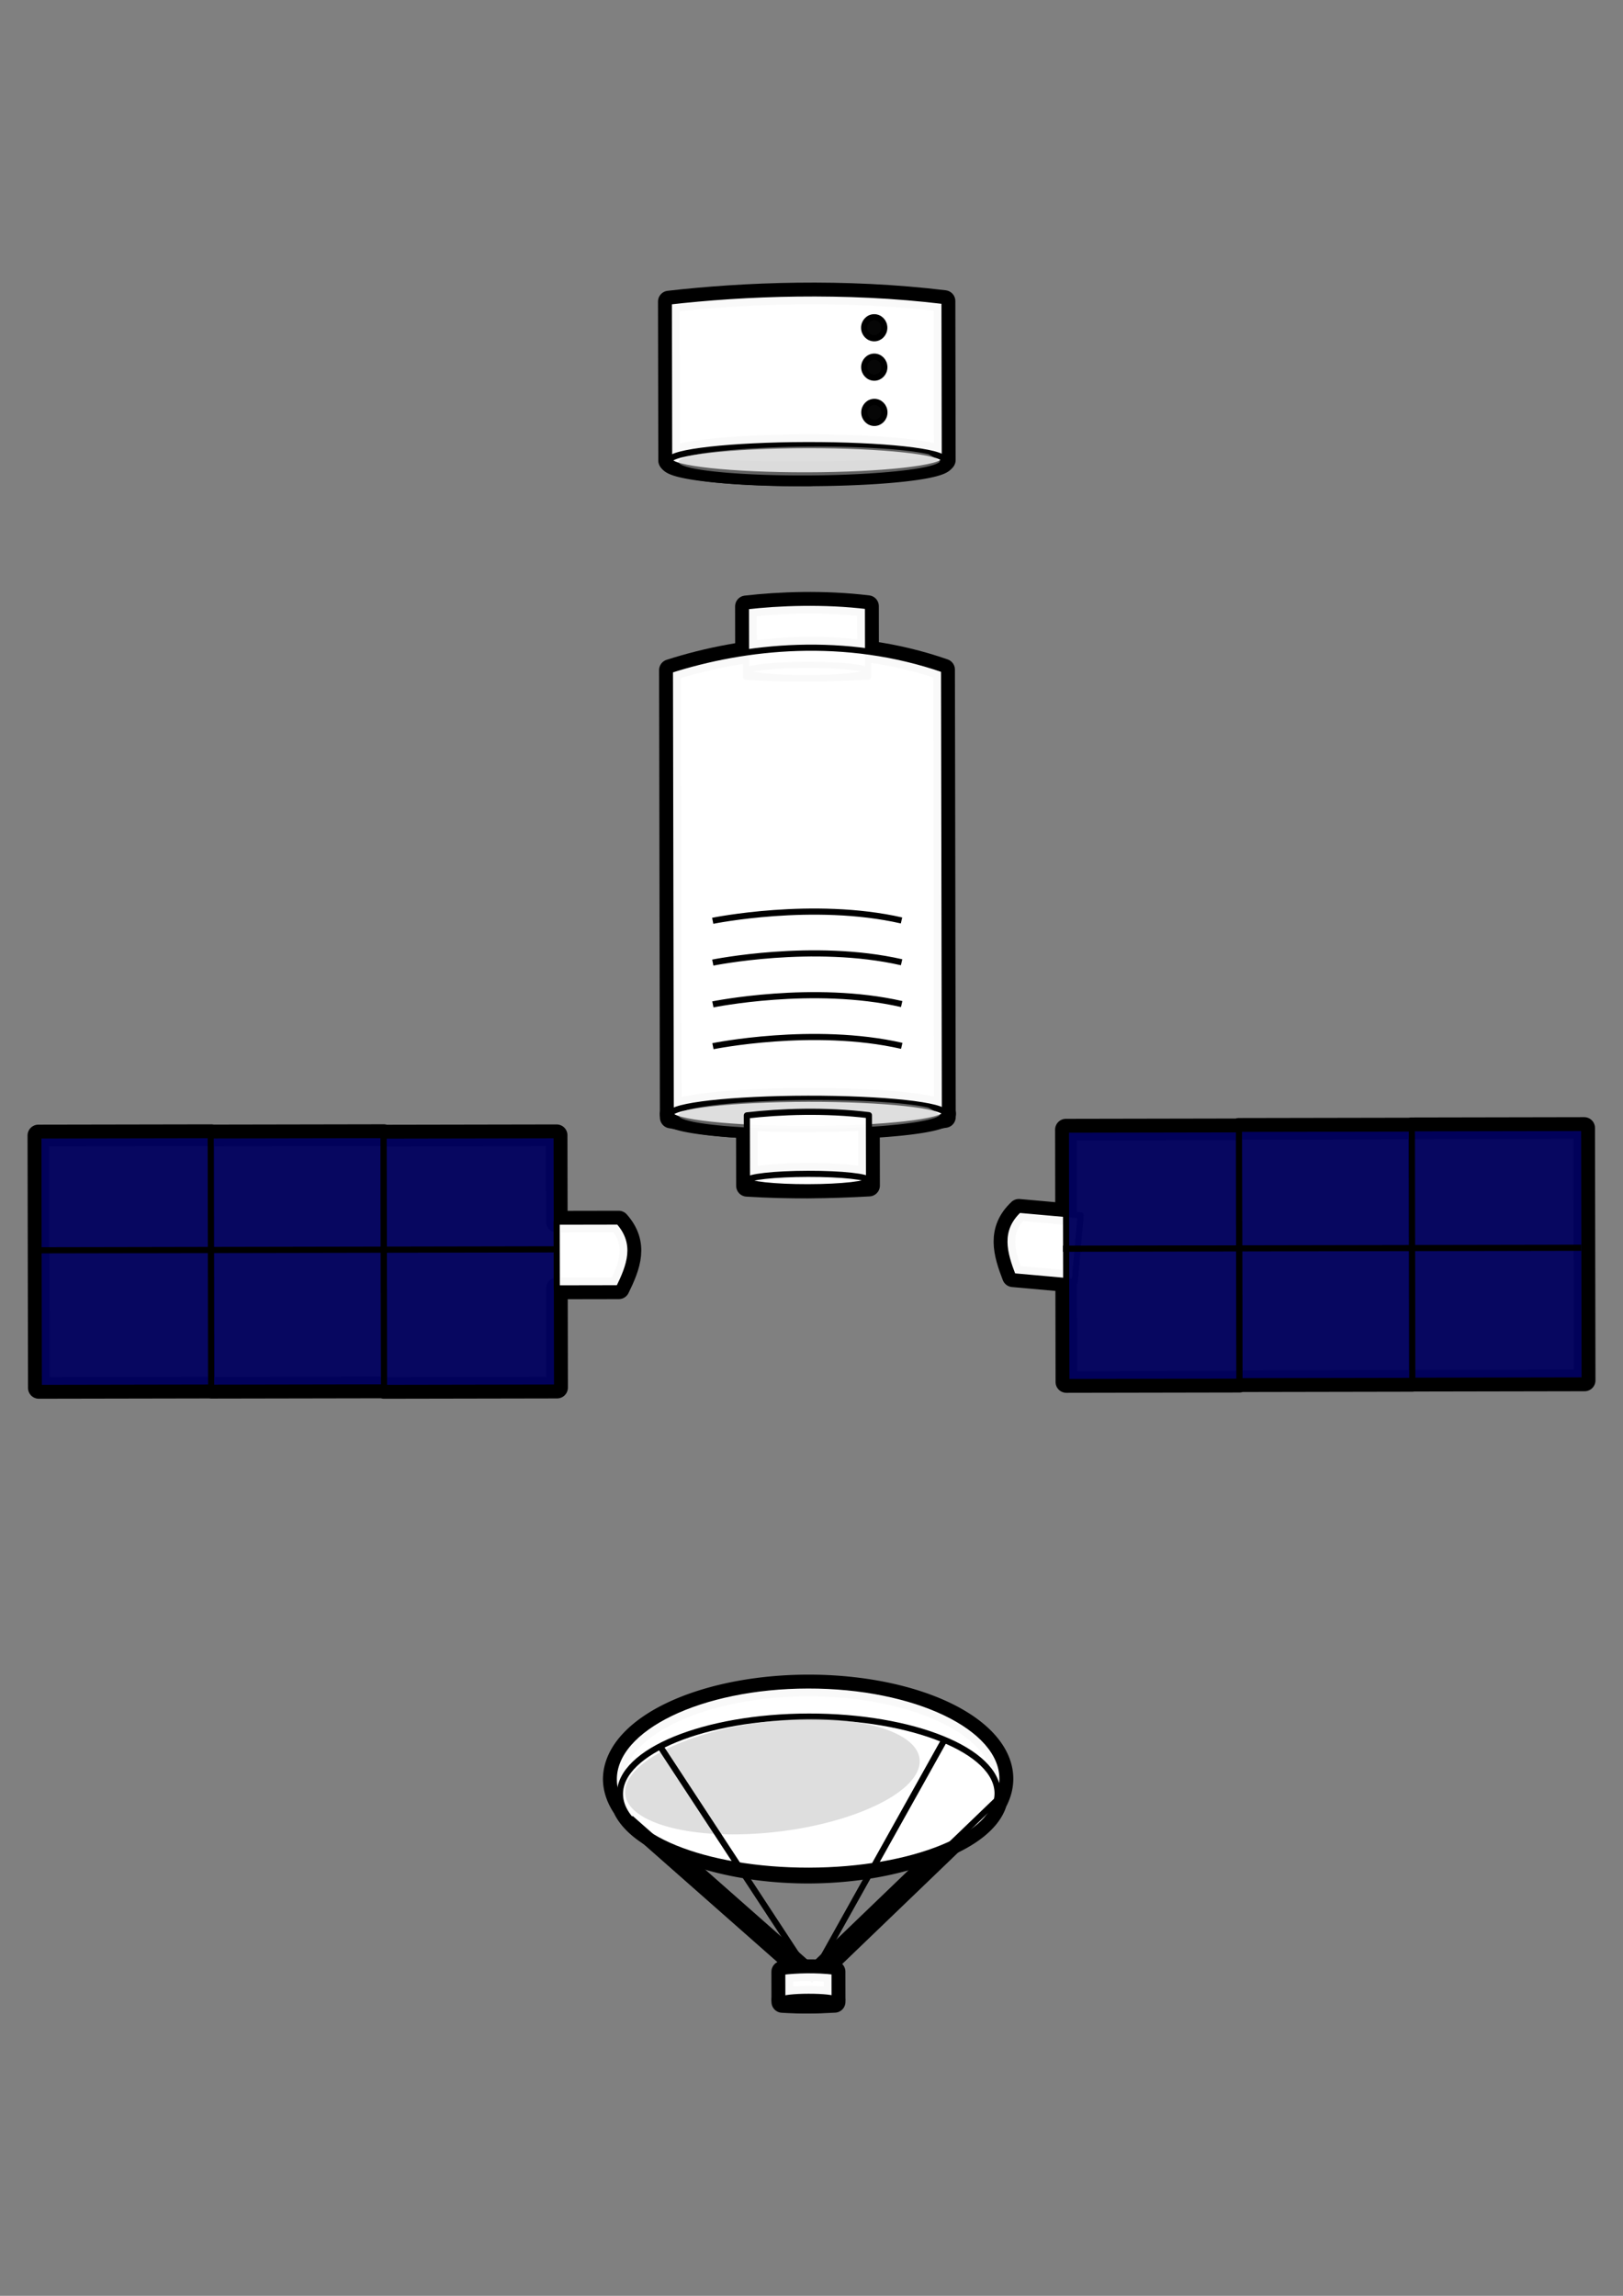 <?xml version="1.0" encoding="UTF-8" standalone="no"?>
<!-- Created with Inkscape (http://www.inkscape.org/) -->

<svg
   width="210mm"
   height="297mm"
   viewBox="0 0 210 297"
   version="1.1"
   id="svg1"
   sodipodi:docname="satellite.svg"
   inkscape:version="1.3 (0e150ed, 2023-07-21)"
   xmlns:inkscape="http://www.inkscape.org/namespaces/inkscape"
   xmlns:sodipodi="http://sodipodi.sourceforge.net/DTD/sodipodi-0.dtd"
   xmlns="http://www.w3.org/2000/svg"
   xmlns:svg="http://www.w3.org/2000/svg">
  <rect x="0" y="0" width="210" height="297" fill="#808080" stroke="none"/>
  <sodipodi:namedview
     id="namedview1"
     pagecolor="#ffffff"
     bordercolor="#666666"
     borderopacity="1.0"
     inkscape:showpageshadow="2"
     inkscape:pageopacity="0.0"
     inkscape:pagecheckerboard="true"
     inkscape:deskcolor="#d1d1d1"
     inkscape:document-units="mm"
     inkscape:zoom="0.27974211"
     inkscape:cx="160.86245"
     inkscape:cy="466.5011"
     inkscape:window-width="1366"
     inkscape:window-height="699"
     inkscape:window-x="0"
     inkscape:window-y="0"
     inkscape:window-maximized="1"
     inkscape:current-layer="layer1"
     showgrid="false" />
  <defs
     id="defs1">
    <meshgradient
       inkscape:collect="always"
       id="meshgradient63"
       gradientUnits="userSpaceOnUse"
       x="14.184"
       y="92.107">
      <meshrow
         id="meshrow63">
        <meshpatch
           id="meshpatch63">
          <stop
             path="c 59.934,0  119.868,0  179.802,0"
             style="stop-color:#000000;stop-opacity:1"
             id="stop63" />
          <stop
             path="c 0,43.532  0,87.064  0,130.597"
             style="stop-color:#ffffff;stop-opacity:1"
             id="stop64" />
          <stop
             path="c -59.934,0  -119.868,0  -179.802,0"
             style="stop-color:#000000;stop-opacity:1"
             id="stop65" />
          <stop
             path="c 0,-43.532  0,-87.064  0,-130.597"
             style="stop-color:#ffffff;stop-opacity:1"
             id="stop66" />
        </meshpatch>
      </meshrow>
    </meshgradient>
    <meshgradient
       inkscape:collect="always"
       id="meshgradient13"
       gradientUnits="userSpaceOnUse"
       x="14.184"
       y="92.107">
      <meshrow
         id="meshrow16">
        <meshpatch
           id="meshpatch16">
          <stop
             path="c 59.934,0  119.868,0  179.802,0"
             style="stop-color:#000000;stop-opacity:1"
             id="stop13" />
          <stop
             path="c 0,43.532  0,87.064  0,130.597"
             style="stop-color:#ffffff;stop-opacity:1"
             id="stop14" />
          <stop
             path="c -59.934,0  -119.868,0  -179.802,0"
             style="stop-color:#000000;stop-opacity:1"
             id="stop15" />
          <stop
             path="c 0,-43.532  0,-87.064  0,-130.597"
             style="stop-color:#ffffff;stop-opacity:1"
             id="stop16" />
        </meshpatch>
      </meshrow>
    </meshgradient>
    <meshgradient
       inkscape:collect="always"
       id="meshgradient16"
       gradientUnits="userSpaceOnUse"
       x="14.184"
       y="92.107">
      <meshrow
         id="meshrow20">
        <meshpatch
           id="meshpatch20">
          <stop
             path="c 59.934,0  119.868,0  179.802,0"
             style="stop-color:#000000;stop-opacity:1"
             id="stop17" />
          <stop
             path="c 0,43.532  0,87.064  0,130.597"
             style="stop-color:#ffffff;stop-opacity:1"
             id="stop18" />
          <stop
             path="c -59.934,0  -119.868,0  -179.802,0"
             style="stop-color:#000000;stop-opacity:1"
             id="stop19" />
          <stop
             path="c 0,-43.532  0,-87.064  0,-130.597"
             style="stop-color:#ffffff;stop-opacity:1"
             id="stop20" />
        </meshpatch>
      </meshrow>
    </meshgradient>
  </defs>
  <g
     inkscape:label="Layer 1"
     inkscape:groupmode="layer"
     id="layer1"
     transform="rotate(-38.434,91.812,151.692)">
    <g
       id="g31"
       inkscape:label="shadow"
       transform="rotate(38.329,66.69,141.995)"
       style="display:inline;fill:url(#meshgradient63);fill-opacity:1;stroke:#000000;stroke-width:2.799;stroke-dasharray:none;stroke-opacity:1">
      <g
         id="g5"
         inkscape:label="small-cylinder"
         style="fill:#ffffff;fill-opacity:1;stroke:#000000;stroke-width:5.801;stroke-dasharray:none;stroke-opacity:1"
         transform="matrix(0.483,0,0,0.483,52.084,13.599)">
        <path
           id="path4"
           style="fill:#ffffff;fill-opacity:1;stroke:#000000;stroke-width:5.801;stroke-linecap:round;stroke-linejoin:round;stroke-dasharray:none;stroke-dashoffset:47.218;stroke-opacity:1"
           d="m 73.008,16.011 c 20.156,-2.272 47.083,-3.309 73.849,0 v 42.586 c -23.926,1.299 -48.372,1.652 -73.849,0 z"
           sodipodi:nodetypes="ccccc" />
        <path
           id="ellipse4"
           style="fill-opacity:1;stroke:#000000;stroke-width:5.801;stroke-linecap:round;stroke-linejoin:round;stroke-dasharray:none;stroke-dashoffset:47.218;stroke-opacity:1"
           d="M 146.692,58.581 A 36.766,4.05 0 0 1 109.925,62.631 36.766,4.05 0 0 1 73.159,58.581 36.766,4.05 0 0 1 109.925,54.531 36.766,4.05 0 0 1 146.692,58.581 Z" />
        <path
           id="path38"
           style="display:inline;fill:#bebebe;fill-opacity:1;stroke:#000000;stroke-width:5.801;stroke-linecap:round;stroke-linejoin:round;stroke-dasharray:none;stroke-dashoffset:47.218;stroke-opacity:1"
           d="m 75.519,58.947 c -0.01,2.132 15.707,3.79 35.105,3.704 z"
           inkscape:label="shadow"
           sodipodi:nodetypes="ccc" />
      </g>
      <g
         id="g2"
         inkscape:label="Main Body"
         style="display:inline;fill:url(#meshgradient13)"
         transform="translate(0.094,-51.727)">
        <g
           id="g6"
           inkscape:label="conector"
           style="fill:#ffffff;fill-opacity:1;stroke:#000000;stroke-width:5.801;stroke-dasharray:none;stroke-opacity:1"
           transform="matrix(0.483,0,0,0.483,51.322,85.4)">
          <path
             id="path5"
             style="fill:#ffffff;fill-opacity:1;stroke:#000000;stroke-width:5.801;stroke-linecap:round;stroke-linejoin:round;stroke-dasharray:none;stroke-dashoffset:47.218;stroke-opacity:1"
             d="m 94.892,56.129 c 8.925,-1.006 20.849,-1.465 32.701,0 v 18.858 c -10.595,0.575 -21.42,0.731 -32.701,0 z"
             sodipodi:nodetypes="ccccc" />
          <path
             id="ellipse5"
             style="fill-opacity:1;stroke:#000000;stroke-width:5.801;stroke-linecap:round;stroke-linejoin:round;stroke-dasharray:none;stroke-dashoffset:47.218;stroke-opacity:1"
             d="m 127.532,73.605 a 16.281,1.793 0 0 1 -16.281,1.793 16.281,1.793 0 0 1 -16.281,-1.793 16.281,1.793 0 0 1 16.281,-1.793 16.281,1.793 0 0 1 16.281,1.793 z" />
        </g>
        <g
           id="g4"
           inkscape:label="cyinder"
           style="fill:#ffffff;fill-opacity:1;stroke:#000000;stroke-width:5.801;stroke-dasharray:none;stroke-opacity:1"
           transform="matrix(0.483,0,0,0.483,50.68,85.4)">
          <path
             id="rect2"
             style="fill:#ffffff;fill-opacity:1;stroke:#000000;stroke-width:5.801;stroke-linecap:round;stroke-linejoin:round;stroke-dasharray:none;stroke-dashoffset:47.218;stroke-opacity:1"
             d="m 75.827,73.167 c 20.046,-6.392 46.826,-9.309 73.447,0 V 192.993 c -23.795,3.655 -48.109,4.647 -73.447,0 z"
             sodipodi:nodetypes="ccccc" />
          <path
             id="ellipse38"
             style="display:inline;fill-opacity:1;stroke:#000000;stroke-width:5.801;stroke-linecap:round;stroke-linejoin:round;stroke-dasharray:none;stroke-dashoffset:47.218;stroke-opacity:1"
             transform="translate(-1.6039425e-6)"
             d="m 149.338,192.087 a 36.766,4.05 0 0 1 -36.766,4.05 36.766,4.05 0 0 1 -36.766,-4.05 36.766,4.05 0 0 1 36.766,-4.05 36.766,4.05 0 0 1 36.766,4.05 z" />
          <path
             id="ellipse37-7"
             style="display:inline;fill:#bebebe;fill-opacity:1;stroke:#000000;stroke-width:5.801;stroke-linecap:round;stroke-linejoin:round;stroke-dasharray:none;stroke-dashoffset:47.218;stroke-opacity:1"
             d="m 78.166,191.932 a 3.86,35.123 89.738 0 0 -0.258,0.466 3.86,35.123 89.738 0 0 35.105,3.704 3.86,35.123 89.738 0 0 34.937,-3.649 15.655,41.947 88.119 0 0 -3.077,-1.982 3.86,35.123 89.738 0 0 -31.825,-2.091 3.86,35.123 89.738 0 0 -34.882,3.551 z"
             inkscape:label="shadow" />
        </g>
        <g
           id="g9"
           inkscape:label="conector"
           style="display:inline;fill:#ffffff;fill-opacity:1;stroke:#000000;stroke-width:5.801;stroke-dasharray:none;stroke-opacity:1"
           transform="matrix(0.483,0,0,0.483,51.322,151.251)">
          <path
             id="path8"
             style="fill:#ffffff;fill-opacity:1;stroke:#000000;stroke-width:5.801;stroke-linecap:round;stroke-linejoin:round;stroke-dasharray:none;stroke-dashoffset:47.218;stroke-opacity:1"
             d="m 94.892,56.129 c 8.925,-1.006 20.849,-1.465 32.701,0 v 18.858 c -10.595,0.575 -21.42,0.731 -32.701,0 z"
             sodipodi:nodetypes="ccccc" />
          <path
             id="ellipse8"
             style="fill-opacity:1;stroke:#000000;stroke-width:5.801;stroke-linecap:round;stroke-linejoin:round;stroke-dasharray:none;stroke-dashoffset:47.218;stroke-opacity:1"
             d="m 127.532,73.605 a 16.281,1.793 0 0 1 -16.281,1.793 16.281,1.793 0 0 1 -16.281,-1.793 16.281,1.793 0 0 1 16.281,-1.793 16.281,1.793 0 0 1 16.281,1.793 z" />
        </g>
      </g>
      <g
         id="g16"
         inkscape:label="Panels"
         transform="matrix(-1,0,0,1,208.286,-0.641)"
         style="display:inline;fill:#ffffff;fill-opacity:1;stroke:#000000;stroke-width:2.799;stroke-dasharray:none;stroke-opacity:1">
        <path
           id="rect13-2"
           style="display:inline;fill:#ffffff;fill-opacity:1;stroke:#000000;stroke-width:2.799;stroke-linecap:round;stroke-linejoin:round;stroke-dasharray:none;stroke-dashoffset:47.218;stroke-opacity:1"
           inkscape:label="Panel Right"
           d="m 69.758,129.192 -3.2e-4,10.916 6.107,-0.558 c 2.802,2.634 1.936,5.603 0.785,8.598 l -6.892,0.629 1.2e-4,13.062 -22.39,-1.5e-4 -1.1e-4,-0.061 -22.371,-1e-4 -2e-4,-0.021 -22.297,-2.8e-4 5e-7,-32.658 22.389,-1.7e-4 1.1e-4,0.032 22.298,-1.3e-4 -2.1e-4,0.061 z" />
        <path
           style="display:inline;fill:#ffffff;fill-opacity:1;stroke:#000000;stroke-width:2.799;stroke-linecap:round;stroke-linejoin:round;stroke-dasharray:none;stroke-dashoffset:47.218;stroke-opacity:1"
           d="m 202.714,129.703 v 32.658 l -22.298,1.2e-4 2e-4,0.021 -22.371,3.1e-4 1.1e-4,0.061 -22.39,2.5e-4 1.5e-4,-12.833 -8.008,4.8e-4 c -1.418,-2.878 -2.55,-5.756 1.6e-4,-8.633 l 8.007,-1.8e-4 2.4e-4,-11.181 22.371,-3.1e-4 -1.1e-4,-0.061 22.298,-1.2e-4 -1.1e-4,-0.032 z"
           id="path6"
           inkscape:label="Panel Left" />
      </g>
      <g
         id="g3"
         inkscape:label="Dish"
         style="display:inline;fill:url(#meshgradient16)"
         transform="translate(-0.034,18.698)">
        <g
           id="g8"
           inkscape:label="Dish"
           transform="matrix(0.483,0,0,0.483,51.009,88.208)"
           style="display:inline;fill:#ffffff;fill-opacity:1;stroke:#000000;stroke-width:5.801;stroke-dasharray:none;stroke-opacity:1">
          <path
             style="display:inline;fill-opacity:1;stroke:#000000;stroke-width:5.801;stroke-linecap:round;stroke-linejoin:round;stroke-dasharray:none;stroke-dashoffset:47.218;stroke-opacity:1"
             d="m 66.803,206.091 a 52.063,25.067 0 0 0 -6.975,12.533 52.063,25.067 0 0 0 2.582,7.634 50.583,20.641 0 0 0 20.033,12.976 52.063,25.067 0 0 0 29.448,4.458 52.063,25.067 0 0 0 28.748,-4.175 50.583,20.641 0 0 0 21.614,-14.547 52.063,25.067 0 0 0 1.701,-6.346 52.063,25.067 0 0 0 -52.064,-25.067 52.063,25.067 0 0 0 -45.087,12.534 z"
             id="path1" />
        </g>
        <g
           id="g30"
           inkscape:label="Antennae support"
           style="display:inline;fill:#ffffff;fill-opacity:1;stroke:#000000;stroke-width:2.799;stroke-dasharray:none;stroke-opacity:1">
          <path
             style="fill:none;fill-opacity:1;stroke:#000000;stroke-width:2.799;stroke-linecap:butt;stroke-linejoin:miter;stroke-dasharray:none;stroke-opacity:1"
             d="m 105.511,219.542 23.968,-22.961"
             id="path17"
             sodipodi:nodetypes="cc" />
          <path
             style="display:inline;fill:none;fill-opacity:1;stroke:#000000;stroke-width:2.799;stroke-linecap:butt;stroke-linejoin:miter;stroke-dasharray:none;stroke-opacity:1"
             d="m 82.084,198.838 23.362,20.677"
             id="path19"
             sodipodi:nodetypes="cc" />
        </g>
        <g
           id="g20"
           inkscape:label="dish-point"
           style="fill:#ffffff;fill-opacity:1;stroke:#000000;stroke-width:13.549;stroke-dasharray:none;stroke-opacity:1"
           transform="matrix(0.207,0,0,0.207,82.016,207.109)">
          <path
             id="path20"
             style="fill:#ffffff;fill-opacity:1;stroke:#000000;stroke-width:13.549;stroke-linecap:round;stroke-linejoin:round;stroke-dasharray:none;stroke-dashoffset:47.218;stroke-opacity:1"
             d="m 94.892,56.129 c 8.925,-1.006 20.849,-1.465 32.701,0 v 18.858 c -10.595,0.575 -21.42,0.731 -32.701,0 z"
             sodipodi:nodetypes="ccccc" />
          <path
             id="ellipse20"
             style="fill-opacity:1;stroke:#000000;stroke-width:13.549;stroke-linecap:round;stroke-linejoin:round;stroke-dasharray:none;stroke-dashoffset:47.218;stroke-opacity:1"
             d="m 127.532,73.605 a 16.281,1.793 0 0 1 -16.281,1.793 16.281,1.793 0 0 1 -16.281,-1.793 16.281,1.793 0 0 1 16.281,-1.793 16.281,1.793 0 0 1 16.281,1.793 z" />
        </g>
      </g>
    </g>
    <g
       id="g63"
       inkscape:label="Complete satellite"
       transform="rotate(38.329,66.691,141.995)"
       style="display:inline;fill:#ffffff;fill-opacity:0.976">
      <g
         id="g10"
         inkscape:label="Small cylinder"
         style="display:inline"
         transform="translate(0.131,-71.801)">
        <g
           id="g40"
           inkscape:label="small-cylinder"
           style="fill:#ffffff;fill-opacity:0.976;stroke:#000000;stroke-width:1.645;stroke-dasharray:none;stroke-opacity:1"
           transform="matrix(0.483,0,0,0.483,51.954,85.4)">
          <path
             id="path39"
             style="fill:#ffffff;fill-opacity:0.976;stroke:#000000;stroke-width:1.645;stroke-linecap:round;stroke-linejoin:round;stroke-dasharray:none;stroke-dashoffset:47.218;stroke-opacity:1"
             d="m 73.008,16.011 c 20.156,-2.272 47.083,-3.309 73.849,0 v 42.586 c -23.926,1.299 -48.372,1.652 -73.849,0 z"
             sodipodi:nodetypes="ccccc" />
          <ellipse
             style="fill:#ffffff;fill-opacity:0.976;stroke:#000000;stroke-width:1.645;stroke-linecap:round;stroke-linejoin:round;stroke-dasharray:none;stroke-dashoffset:47.218;stroke-opacity:1"
             id="ellipse39"
             cx="109.925"
             cy="58.581"
             rx="36.766"
             ry="4.05" />
          <path
             id="path40"
             style="display:inline;fill:#bebebe;fill-opacity:0.504;stroke:none;stroke-width:1.645;stroke-linecap:round;stroke-linejoin:round;stroke-dasharray:none;stroke-dashoffset:47.218;stroke-opacity:1"
             d="m 75.777,58.481 a 3.86,35.123 89.738 0 0 -0.258,0.466 3.86,35.123 89.738 0 0 35.105,3.704 3.86,35.123 89.738 0 0 34.937,-3.649 15.655,41.947 88.119 0 0 -3.077,-1.982 3.86,35.123 89.738 0 0 -31.825,-2.091 3.86,35.123 89.738 0 0 -34.882,3.551 z"
             inkscape:label="shadow" />
        </g>
        <g
           id="g59"
           inkscape:label="Indicators"
           style="fill:#000000;fill-opacity:0.976;stroke-width:0.794;stroke-dasharray:none">
          <ellipse
             style="fill:#000000;fill-opacity:0.976;stroke:#000000;stroke-width:0.794;stroke-linecap:round;stroke-linejoin:round;stroke-dasharray:none;stroke-dashoffset:47.218;stroke-opacity:1"
             id="ellipse57"
             cx="113.784"
             cy="96.572"
             rx="1.303"
             ry="1.361" />
          <ellipse
             style="fill:#000000;fill-opacity:0.976;stroke:#000000;stroke-width:0.794;stroke-linecap:round;stroke-linejoin:round;stroke-dasharray:none;stroke-dashoffset:47.218;stroke-opacity:1"
             id="ellipse58"
             cx="113.784"
             cy="101.668"
             rx="1.303"
             ry="1.361" />
          <ellipse
             style="fill:#000000;fill-opacity:0.976;stroke:#000000;stroke-width:0.794;stroke-linecap:round;stroke-linejoin:round;stroke-dasharray:none;stroke-dashoffset:47.218;stroke-opacity:1"
             id="ellipse59"
             cx="113.784"
             cy="107.521"
             rx="1.303"
             ry="1.361" />
        </g>
      </g>
      <g
         id="g1"
         inkscape:label="Main Body"
         style="display:inline"
         transform="translate(0.094,-51.727)">
        <g
           id="g41"
           inkscape:label="conector"
           style="fill:#ffffff;fill-opacity:0.976;stroke:#000000;stroke-width:1.645;stroke-dasharray:none;stroke-opacity:1"
           transform="matrix(0.483,0,0,0.483,51.322,85.4)">
          <path
             id="path41"
             style="fill:#ffffff;fill-opacity:0.976;stroke:#000000;stroke-width:1.645;stroke-linecap:round;stroke-linejoin:round;stroke-dasharray:none;stroke-dashoffset:47.218;stroke-opacity:1"
             d="m 94.892,56.129 c 8.925,-1.006 20.849,-1.465 32.701,0 v 18.858 c -10.595,0.575 -21.42,0.731 -32.701,0 z"
             sodipodi:nodetypes="ccccc" />
          <ellipse
             style="fill:#ffffff;fill-opacity:0.976;stroke:#000000;stroke-width:1.645;stroke-linecap:round;stroke-linejoin:round;stroke-dasharray:none;stroke-dashoffset:47.218;stroke-opacity:1"
             id="ellipse41"
             cx="111.252"
             cy="73.605"
             rx="16.281"
             ry="1.793" />
        </g>
        <g
           id="g43"
           inkscape:label="cyinder"
           style="fill:#ffffff;fill-opacity:0.976;stroke:#000000;stroke-width:1.645;stroke-dasharray:none;stroke-opacity:1"
           transform="matrix(0.483,0,0,0.483,50.68,85.4)">
          <path
             id="path42"
             style="fill:#ffffff;fill-opacity:0.976;stroke:#000000;stroke-width:1.645;stroke-linecap:round;stroke-linejoin:round;stroke-dasharray:none;stroke-dashoffset:47.218;stroke-opacity:1"
             d="m 75.827,73.167 c 20.046,-6.392 46.826,-9.309 73.447,0 V 192.993 c -23.795,3.655 -48.109,4.647 -73.447,0 z"
             sodipodi:nodetypes="ccccc" />
          <ellipse
             style="display:inline;fill:#ffffff;fill-opacity:0.976;stroke:#000000;stroke-width:1.645;stroke-linecap:round;stroke-linejoin:round;stroke-dasharray:none;stroke-dashoffset:47.218;stroke-opacity:1"
             id="ellipse42"
             cx="112.572"
             cy="192.087"
             rx="36.766"
             ry="4.05"
             transform="translate(-1.6039425e-6)" />
          <path
             id="path43"
             style="display:inline;fill:#bebebe;fill-opacity:0.504;stroke:none;stroke-width:1.645;stroke-linecap:round;stroke-linejoin:round;stroke-dasharray:none;stroke-dashoffset:47.218;stroke-opacity:1"
             d="m 78.166,191.932 a 3.86,35.123 89.738 0 0 -0.258,0.466 3.86,35.123 89.738 0 0 35.105,3.704 3.86,35.123 89.738 0 0 34.937,-3.649 15.655,41.947 88.119 0 0 -3.077,-1.982 3.86,35.123 89.738 0 0 -31.825,-2.091 3.86,35.123 89.738 0 0 -34.882,3.551 z"
             inkscape:label="shadow" />
        </g>
        <g
           id="g62"
           inkscape:label="Air vents"
           style="fill:#ffffff;fill-opacity:0.976;stroke-width:0.794;stroke-dasharray:none">
          <path
             style="fill:#ffffff;fill-opacity:0.976;stroke:#000000;stroke-width:0.794;stroke-linecap:butt;stroke-linejoin:miter;stroke-dasharray:none;stroke-opacity:1"
             d="m 92.783,169.4 c 0,0 13.012,-2.625 24.43,0"
             id="path59" />
          <path
             style="fill:#ffffff;fill-opacity:0.976;stroke:#000000;stroke-width:0.794;stroke-linecap:butt;stroke-linejoin:miter;stroke-dasharray:none;stroke-opacity:1"
             d="m 92.783,163.993 c 0,0 13.012,-2.625 24.43,0"
             id="path60" />
          <path
             style="fill:#ffffff;fill-opacity:0.976;stroke:#000000;stroke-width:0.794;stroke-linecap:butt;stroke-linejoin:miter;stroke-dasharray:none;stroke-opacity:1"
             d="m 92.783,158.586 c 0,0 13.012,-2.625 24.43,0"
             id="path61"
             inkscape:label="path24" />
          <path
             style="fill:#ffffff;fill-opacity:0.976;stroke:#000000;stroke-width:0.794;stroke-linecap:butt;stroke-linejoin:miter;stroke-dasharray:none;stroke-opacity:1"
             d="m 92.783,153.178 c 0,0 13.012,-2.625 24.43,0"
             id="path62"
             inkscape:label="path25" />
        </g>
        <g
           id="g44"
           inkscape:label="conector"
           style="display:inline;fill:#ffffff;fill-opacity:0.976;stroke:#000000;stroke-width:1.645;stroke-dasharray:none;stroke-opacity:1"
           transform="matrix(0.483,1.5867031e-8,-1.5867031e-8,0.483,51.322,151.251)">
          <path
             id="path44"
             style="fill:#ffffff;fill-opacity:0.976;stroke:#000000;stroke-width:1.645;stroke-linecap:round;stroke-linejoin:round;stroke-dasharray:none;stroke-dashoffset:47.218;stroke-opacity:1"
             d="m 94.892,56.129 c 8.925,-1.006 20.849,-1.465 32.701,0 v 18.858 c -10.595,0.575 -21.42,0.731 -32.701,0 z"
             sodipodi:nodetypes="ccccc" />
          <ellipse
             style="fill:#ffffff;fill-opacity:0.976;stroke:#000000;stroke-width:1.645;stroke-linecap:round;stroke-linejoin:round;stroke-dasharray:none;stroke-dashoffset:47.218;stroke-opacity:1"
             id="ellipse44"
             cx="111.252"
             cy="73.605"
             rx="16.281"
             ry="1.793" />
        </g>
      </g>
      <g
         id="g50"
         inkscape:label="Panels Left"
         style="display:inline;fill:#ffffff;fill-opacity:0.976;stroke:#000000;stroke-width:0.794;stroke-dasharray:none;stroke-opacity:1"
         transform="translate(-8.728,-0.016)">
        <rect
           style="fill:#02025c;fill-opacity:0.976;stroke:#000000;stroke-width:0.794;stroke-linecap:round;stroke-linejoin:round;stroke-dasharray:none;stroke-dashoffset:47.218;stroke-opacity:1"
           id="rect47"
           width="22.389"
           height="32.659"
           x="14.3"
           y="129.078"
           inkscape:label="rect10" />
        <rect
           style="fill:#02025c;fill-opacity:0.976;stroke:#000000;stroke-width:0.794;stroke-linecap:round;stroke-linejoin:round;stroke-dasharray:none;stroke-dashoffset:47.218;stroke-opacity:1"
           id="rect48"
           width="22.39"
           height="32.647"
           x="36.598"
           y="129.11" />
        <rect
           style="fill:#02025c;fill-opacity:0.976;stroke:#000000;stroke-width:0.794;stroke-linecap:round;stroke-linejoin:round;stroke-dasharray:none;stroke-dashoffset:47.218;stroke-opacity:1"
           id="rect49"
           width="22.39"
           height="32.647"
           x="58.969"
           y="129.171" />
        <path
           id="path49"
           style="fill:#ffffff;fill-opacity:0.976;stroke:#000000;stroke-width:0.794;stroke-linecap:round;stroke-linejoin:round;stroke-dasharray:none;stroke-dashoffset:47.218;stroke-opacity:1"
           d="m 81.342,140.352 h 8.025 c 2.55,2.878 1.418,5.756 0,8.633 h -8.025 z"
           sodipodi:nodetypes="ccccc"
           inkscape:label="rect13" />
        <path
           style="fill:#ffffff;fill-opacity:0.976;stroke:#000000;stroke-width:0.794;stroke-linecap:butt;stroke-linejoin:miter;stroke-dasharray:none;stroke-opacity:1"
           d="M 14.184,143.933 H 81.237"
           id="path50"
           inkscape:label="path26" />
      </g>
      <g
         id="g53"
         inkscape:label="Panels Right"
         transform="matrix(-1,1.6563867e-8,1.6563867e-8,1,219.887,-0.62)"
         style="display:inline;fill:#ffffff;fill-opacity:0.976;stroke:#000000;stroke-width:0.794;stroke-dasharray:none;stroke-opacity:1">
        <path
           id="path51"
           style="display:inline;fill:#ffffff;fill-opacity:0.976;stroke:#000000;stroke-width:0.794;stroke-linecap:round;stroke-linejoin:round;stroke-dasharray:none;stroke-dashoffset:47.218;stroke-opacity:1"
           d="m 128.812,139.618 -7.991,-0.73 c -2.802,2.634 -1.936,5.603 -0.785,8.598 l 7.991,0.73 z"
           sodipodi:nodetypes="ccccc"
           inkscape:label="rect13"
           transform="matrix(-1,-1.6563867e-8,-1.6563867e-8,1,208.286,0.641)" />
        <rect
           style="fill:#02025c;fill-opacity:0.976;stroke:#000000;stroke-width:0.794;stroke-linecap:round;stroke-linejoin:round;stroke-dasharray:none;stroke-dashoffset:47.218;stroke-opacity:1"
           id="rect51"
           width="22.389"
           height="32.659"
           x="14.3"
           y="129.078"
           inkscape:label="rect10" />
        <rect
           style="fill:#02025c;fill-opacity:0.976;stroke:#000000;stroke-width:0.794;stroke-linecap:round;stroke-linejoin:round;stroke-dasharray:none;stroke-dashoffset:47.218;stroke-opacity:1"
           id="rect52"
           width="22.39"
           height="32.647"
           x="36.598"
           y="129.11" />
        <rect
           style="display:inline;fill:#02025c;fill-opacity:0.976;stroke:#000000;stroke-width:0.794;stroke-linecap:round;stroke-linejoin:round;stroke-dasharray:none;stroke-dashoffset:47.218;stroke-opacity:1"
           id="rect53"
           width="22.39"
           height="32.647"
           x="58.969"
           y="129.171" />
        <path
           style="fill:#ffffff;fill-opacity:0.976;stroke:#000000;stroke-width:0.794;stroke-linecap:butt;stroke-linejoin:miter;stroke-dasharray:none;stroke-opacity:1"
           d="m 126.52,143.933 h 67.053"
           id="path53"
           inkscape:label="path26"
           transform="matrix(-1,0,0,1,208.286,0.641)" />
      </g>
      <g
         id="g7"
         inkscape:label="Dish"
         style="display:inline"
         transform="translate(-0.034,18.698)">
        <g
           id="g47"
           inkscape:label="Dish"
           transform="matrix(0.483,1.5867031e-8,-1.5867031e-8,0.483,51.009,88.208)"
           style="display:inline;fill:#ffffff;fill-opacity:0.976;stroke:#000000;stroke-width:1.645;stroke-dasharray:none;stroke-opacity:1">
          <ellipse
             style="fill:#ffffff;fill-opacity:0.976;stroke:#000000;stroke-width:1.645;stroke-linecap:round;stroke-linejoin:round;stroke-dasharray:none;stroke-dashoffset:47.218;stroke-opacity:1"
             id="ellipse45"
             cx="111.891"
             cy="218.624"
             rx="52.063"
             ry="25.067" />
          <ellipse
             style="fill:#ffffff;fill-opacity:0.976;stroke:#000000;stroke-width:1.645;stroke-linecap:round;stroke-linejoin:round;stroke-dasharray:none;stroke-dashoffset:47.218;stroke-opacity:1"
             id="ellipse46"
             cx="112.06"
             cy="222.537"
             rx="50.583"
             ry="20.641" />
          <ellipse
             style="fill:#bebebe;fill-opacity:0.504;stroke:none;stroke-width:1.675;stroke-linecap:round;stroke-linejoin:round;stroke-dasharray:none;stroke-dashoffset:47.218;stroke-opacity:1"
             id="ellipse47"
             cx="147.565"
             cy="233.325"
             rx="39.47"
             ry="15.456"
             transform="matrix(0.997,-0.074,-0.192,0.981,0,0)" />
        </g>
        <g
           id="g55"
           inkscape:label="Antennae support"
           style="display:inline;fill:#ffffff;fill-opacity:0.976;stroke-width:0.794;stroke-dasharray:none">
          <path
             style="fill:none;fill-opacity:0.976;stroke:#000000;stroke-width:0.794;stroke-linecap:butt;stroke-linejoin:miter;stroke-dasharray:none;stroke-opacity:1"
             d="m 85.844,189.438 19.667,30.104 23.968,-22.961"
             id="path54"
             sodipodi:nodetypes="ccc" />
          <path
             style="display:inline;fill:none;fill-opacity:0.976;stroke:#000000;stroke-width:0.794;stroke-linecap:butt;stroke-linejoin:miter;stroke-dasharray:none;stroke-opacity:1"
             d="m 82.084,198.838 23.362,20.677 17.139,-30.542"
             id="path55"
             sodipodi:nodetypes="ccc" />
        </g>
        <g
           id="g56"
           inkscape:label="Dish Point"
           style="display:inline;fill:#ffffff;fill-opacity:0.976;stroke:#000000;stroke-width:3.842;stroke-dasharray:none;stroke-opacity:1"
           transform="matrix(0.207,0,0,0.207,82.016,207.109)">
          <path
             id="path56"
             style="fill:#ffffff;fill-opacity:0.976;stroke:#000000;stroke-width:3.842;stroke-linecap:round;stroke-linejoin:round;stroke-dasharray:none;stroke-dashoffset:47.218;stroke-opacity:1"
             d="m 94.892,56.129 c 8.925,-1.006 20.849,-1.465 32.701,0 v 18.858 c -10.595,0.575 -21.42,0.731 -32.701,0 z"
             sodipodi:nodetypes="ccccc" />
          <ellipse
             style="fill:#ffffff;fill-opacity:0.976;stroke:#000000;stroke-width:3.842;stroke-linecap:round;stroke-linejoin:round;stroke-dasharray:none;stroke-dashoffset:47.218;stroke-opacity:1"
             id="ellipse56"
             cx="111.252"
             cy="73.605"
             rx="16.281"
             ry="1.793" />
        </g>
      </g>
    </g>
  </g>
  <script
     id="mesh_polyfill"
     type="text/javascript">&#10;!function(){const t=&quot;http://www.w3.org/2000/svg&quot;,e=&quot;http://www.w3.org/1999/xlink&quot;,s=&quot;http://www.w3.org/1999/xhtml&quot;,r=2;if(document.createElementNS(t,&quot;meshgradient&quot;).x)return;const n=(t,e,s,r)=&gt;{let n=new x(.5*(e.x+s.x),.5*(e.y+s.y)),o=new x(.5*(t.x+e.x),.5*(t.y+e.y)),i=new x(.5*(s.x+r.x),.5*(s.y+r.y)),a=new x(.5*(n.x+o.x),.5*(n.y+o.y)),h=new x(.5*(n.x+i.x),.5*(n.y+i.y)),l=new x(.5*(a.x+h.x),.5*(a.y+h.y));return[[t,o,a,l],[l,h,i,r]]},o=t=&gt;{let e=t[0].distSquared(t[1]),s=t[2].distSquared(t[3]),r=.25*t[0].distSquared(t[2]),n=.25*t[1].distSquared(t[3]),o=e&gt;s?e:s,i=r&gt;n?r:n;return 18*(o&gt;i?o:i)},i=(t,e)=&gt;Math.sqrt(t.distSquared(e)),a=(t,e)=&gt;t.scale(2/3).add(e.scale(1/3)),h=t=&gt;{let e,s,r,n,o,i,a,h=new g;return t.match(/(\w+\(\s*[^)]+\))+/g).forEach(t=&gt;{let l=t.match(/[\w.-]+/g),d=l.shift();switch(d){case&quot;translate&quot;:2===l.length?e=new g(1,0,0,1,l[0],l[1]):(console.error(&quot;mesh.js: translate does not have 2 arguments!&quot;),e=new g(1,0,0,1,0,0)),h=h.append(e);break;case&quot;scale&quot;:1===l.length?s=new g(l[0],0,0,l[0],0,0):2===l.length?s=new g(l[0],0,0,l[1],0,0):(console.error(&quot;mesh.js: scale does not have 1 or 2 arguments!&quot;),s=new g(1,0,0,1,0,0)),h=h.append(s);break;case&quot;rotate&quot;:if(3===l.length&amp;&amp;(e=new g(1,0,0,1,l[1],l[2]),h=h.append(e)),l[0]){r=l[0]*Math.PI/180;let t=Math.cos(r),e=Math.sin(r);Math.abs(t)&lt;1e-16&amp;&amp;(t=0),Math.abs(e)&lt;1e-16&amp;&amp;(e=0),a=new g(t,e,-e,t,0,0),h=h.append(a)}else console.error(&quot;math.js: No argument to rotate transform!&quot;);3===l.length&amp;&amp;(e=new g(1,0,0,1,-l[1],-l[2]),h=h.append(e));break;case&quot;skewX&quot;:l[0]?(r=l[0]*Math.PI/180,n=Math.tan(r),o=new g(1,0,n,1,0,0),h=h.append(o)):console.error(&quot;math.js: No argument to skewX transform!&quot;);break;case&quot;skewY&quot;:l[0]?(r=l[0]*Math.PI/180,n=Math.tan(r),i=new g(1,n,0,1,0,0),h=h.append(i)):console.error(&quot;math.js: No argument to skewY transform!&quot;);break;case&quot;matrix&quot;:6===l.length?h=h.append(new g(...l)):console.error(&quot;math.js: Incorrect number of arguments for matrix!&quot;);break;default:console.error(&quot;mesh.js: Unhandled transform type: &quot;+d)}}),h},l=t=&gt;{let e=[],s=t.split(/[ ,]+/);for(let t=0,r=s.length-1;t&lt;r;t+=2)e.push(new x(parseFloat(s[t]),parseFloat(s[t+1])));return e},d=(t,e)=&gt;{for(let s in e)t.setAttribute(s,e[s])},c=(t,e,s,r,n)=&gt;{let o,i,a=[0,0,0,0];for(let h=0;h&lt;3;++h)e[h]&lt;t[h]&amp;&amp;e[h]&lt;s[h]||t[h]&lt;e[h]&amp;&amp;s[h]&lt;e[h]?a[h]=0:(a[h]=.5*((e[h]-t[h])/r+(s[h]-e[h])/n),o=Math.abs(3*(e[h]-t[h])/r),i=Math.abs(3*(s[h]-e[h])/n),a[h]&gt;o?a[h]=o:a[h]&gt;i&amp;&amp;(a[h]=i));return a},u=[[1,0,0,0,0,0,0,0,0,0,0,0,0,0,0,0],[0,0,0,0,1,0,0,0,0,0,0,0,0,0,0,0],[-3,3,0,0,-2,-1,0,0,0,0,0,0,0,0,0,0],[2,-2,0,0,1,1,0,0,0,0,0,0,0,0,0,0],[0,0,0,0,0,0,0,0,1,0,0,0,0,0,0,0],[0,0,0,0,0,0,0,0,0,0,0,0,1,0,0,0],[0,0,0,0,0,0,0,0,-3,3,0,0,-2,-1,0,0],[0,0,0,0,0,0,0,0,2,-2,0,0,1,1,0,0],[-3,0,3,0,0,0,0,0,-2,0,-1,0,0,0,0,0],[0,0,0,0,-3,0,3,0,0,0,0,0,-2,0,-1,0],[9,-9,-9,9,6,3,-6,-3,6,-6,3,-3,4,2,2,1],[-6,6,6,-6,-3,-3,3,3,-4,4,-2,2,-2,-2,-1,-1],[2,0,-2,0,0,0,0,0,1,0,1,0,0,0,0,0],[0,0,0,0,2,0,-2,0,0,0,0,0,1,0,1,0],[-6,6,6,-6,-4,-2,4,2,-3,3,-3,3,-2,-1,-2,-1],[4,-4,-4,4,2,2,-2,-2,2,-2,2,-2,1,1,1,1]],f=t=&gt;{let e=[];for(let s=0;s&lt;16;++s){e[s]=0;for(let r=0;r&lt;16;++r)e[s]+=u[s][r]*t[r]}return e},p=(t,e,s)=&gt;{const r=e*e,n=s*s,o=e*e*e,i=s*s*s;return t[0]+t[1]*e+t[2]*r+t[3]*o+t[4]*s+t[5]*s*e+t[6]*s*r+t[7]*s*o+t[8]*n+t[9]*n*e+t[10]*n*r+t[11]*n*o+t[12]*i+t[13]*i*e+t[14]*i*r+t[15]*i*o},y=t=&gt;{let e=[],s=[],r=[];for(let s=0;s&lt;4;++s)e[s]=[],e[s][0]=n(t[0][s],t[1][s],t[2][s],t[3][s]),e[s][1]=[],e[s][1].push(...n(...e[s][0][0])),e[s][1].push(...n(...e[s][0][1])),e[s][2]=[],e[s][2].push(...n(...e[s][1][0])),e[s][2].push(...n(...e[s][1][1])),e[s][2].push(...n(...e[s][1][2])),e[s][2].push(...n(...e[s][1][3]));for(let t=0;t&lt;8;++t){s[t]=[];for(let r=0;r&lt;4;++r)s[t][r]=[],s[t][r][0]=n(e[0][2][t][r],e[1][2][t][r],e[2][2][t][r],e[3][2][t][r]),s[t][r][1]=[],s[t][r][1].push(...n(...s[t][r][0][0])),s[t][r][1].push(...n(...s[t][r][0][1])),s[t][r][2]=[],s[t][r][2].push(...n(...s[t][r][1][0])),s[t][r][2].push(...n(...s[t][r][1][1])),s[t][r][2].push(...n(...s[t][r][1][2])),s[t][r][2].push(...n(...s[t][r][1][3]))}for(let t=0;t&lt;8;++t){r[t]=[];for(let e=0;e&lt;8;++e)r[t][e]=[],r[t][e][0]=s[t][0][2][e],r[t][e][1]=s[t][1][2][e],r[t][e][2]=s[t][2][2][e],r[t][e][3]=s[t][3][2][e]}return r};class x{constructor(t,e){this.x=t||0,this.y=e||0}toString(){return`(x=${this.x}, y=${this.y})`}clone(){return new x(this.x,this.y)}add(t){return new x(this.x+t.x,this.y+t.y)}scale(t){return void 0===t.x?new x(this.x*t,this.y*t):new x(this.x*t.x,this.y*t.y)}distSquared(t){let e=this.x-t.x,s=this.y-t.y;return e*e+s*s}transform(t){let e=this.x*t.a+this.y*t.c+t.e,s=this.x*t.b+this.y*t.d+t.f;return new x(e,s)}}class g{constructor(t,e,s,r,n,o){void 0===t?(this.a=1,this.b=0,this.c=0,this.d=1,this.e=0,this.f=0):(this.a=t,this.b=e,this.c=s,this.d=r,this.e=n,this.f=o)}toString(){return`affine: ${this.a} ${this.c} ${this.e} \n       ${this.b} ${this.d} ${this.f}`}append(t){t instanceof g||console.error(&quot;mesh.js: argument to Affine.append is not affine!&quot;);let e=this.a*t.a+this.c*t.b,s=this.b*t.a+this.d*t.b,r=this.a*t.c+this.c*t.d,n=this.b*t.c+this.d*t.d,o=this.a*t.e+this.c*t.f+this.e,i=this.b*t.e+this.d*t.f+this.f;return new g(e,s,r,n,o,i)}}class w{constructor(t,e){this.nodes=t,this.colors=e}paintCurve(t,e){if(o(this.nodes)&gt;r){const s=n(...this.nodes);let r=[[],[]],o=[[],[]];for(let t=0;t&lt;4;++t)r[0][t]=this.colors[0][t],r[1][t]=(this.colors[0][t]+this.colors[1][t])/2,o[0][t]=r[1][t],o[1][t]=this.colors[1][t];let i=new w(s[0],r),a=new w(s[1],o);i.paintCurve(t,e),a.paintCurve(t,e)}else{let s=Math.round(this.nodes[0].x);if(s&gt;=0&amp;&amp;s&lt;e){let r=4*(~~this.nodes[0].y*e+s);t[r]=Math.round(this.colors[0][0]),t[r+1]=Math.round(this.colors[0][1]),t[r+2]=Math.round(this.colors[0][2]),t[r+3]=Math.round(this.colors[0][3])}}}}class m{constructor(t,e){this.nodes=t,this.colors=e}split(){let t=[[],[],[],[]],e=[[],[],[],[]],s=[[[],[]],[[],[]]],r=[[[],[]],[[],[]]];for(let s=0;s&lt;4;++s){const r=n(this.nodes[0][s],this.nodes[1][s],this.nodes[2][s],this.nodes[3][s]);t[0][s]=r[0][0],t[1][s]=r[0][1],t[2][s]=r[0][2],t[3][s]=r[0][3],e[0][s]=r[1][0],e[1][s]=r[1][1],e[2][s]=r[1][2],e[3][s]=r[1][3]}for(let t=0;t&lt;4;++t)s[0][0][t]=this.colors[0][0][t],s[0][1][t]=this.colors[0][1][t],s[1][0][t]=(this.colors[0][0][t]+this.colors[1][0][t])/2,s[1][1][t]=(this.colors[0][1][t]+this.colors[1][1][t])/2,r[0][0][t]=s[1][0][t],r[0][1][t]=s[1][1][t],r[1][0][t]=this.colors[1][0][t],r[1][1][t]=this.colors[1][1][t];return[new m(t,s),new m(e,r)]}paint(t,e){let s,n=!1;for(let t=0;t&lt;4;++t)if((s=o([this.nodes[0][t],this.nodes[1][t],this.nodes[2][t],this.nodes[3][t]]))&gt;r){n=!0;break}if(n){let s=this.split();s[0].paint(t,e),s[1].paint(t,e)}else{new w([...this.nodes[0]],[...this.colors[0]]).paintCurve(t,e)}}}class b{constructor(t){this.readMesh(t),this.type=t.getAttribute(&quot;type&quot;)||&quot;bilinear&quot;}readMesh(t){let e=[[]],s=[[]],r=Number(t.getAttribute(&quot;x&quot;)),n=Number(t.getAttribute(&quot;y&quot;));e[0][0]=new x(r,n);let o=t.children;for(let t=0,r=o.length;t&lt;r;++t){e[3*t+1]=[],e[3*t+2]=[],e[3*t+3]=[],s[t+1]=[];let r=o[t].children;for(let n=0,o=r.length;n&lt;o;++n){let o=r[n].children;for(let r=0,i=o.length;r&lt;i;++r){let i=r;0!==t&amp;&amp;++i;let h,d=o[r].getAttribute(&quot;path&quot;),c=&quot;l&quot;;null!=d&amp;&amp;(c=(h=d.match(/\s*([lLcC])\s*(.*)/))[1]);let u=l(h[2]);switch(c){case&quot;l&quot;:0===i?(e[3*t][3*n+3]=u[0].add(e[3*t][3*n]),e[3*t][3*n+1]=a(e[3*t][3*n],e[3*t][3*n+3]),e[3*t][3*n+2]=a(e[3*t][3*n+3],e[3*t][3*n])):1===i?(e[3*t+3][3*n+3]=u[0].add(e[3*t][3*n+3]),e[3*t+1][3*n+3]=a(e[3*t][3*n+3],e[3*t+3][3*n+3]),e[3*t+2][3*n+3]=a(e[3*t+3][3*n+3],e[3*t][3*n+3])):2===i?(0===n&amp;&amp;(e[3*t+3][3*n+0]=u[0].add(e[3*t+3][3*n+3])),e[3*t+3][3*n+1]=a(e[3*t+3][3*n],e[3*t+3][3*n+3]),e[3*t+3][3*n+2]=a(e[3*t+3][3*n+3],e[3*t+3][3*n])):(e[3*t+1][3*n]=a(e[3*t][3*n],e[3*t+3][3*n]),e[3*t+2][3*n]=a(e[3*t+3][3*n],e[3*t][3*n]));break;case&quot;L&quot;:0===i?(e[3*t][3*n+3]=u[0],e[3*t][3*n+1]=a(e[3*t][3*n],e[3*t][3*n+3]),e[3*t][3*n+2]=a(e[3*t][3*n+3],e[3*t][3*n])):1===i?(e[3*t+3][3*n+3]=u[0],e[3*t+1][3*n+3]=a(e[3*t][3*n+3],e[3*t+3][3*n+3]),e[3*t+2][3*n+3]=a(e[3*t+3][3*n+3],e[3*t][3*n+3])):2===i?(0===n&amp;&amp;(e[3*t+3][3*n+0]=u[0]),e[3*t+3][3*n+1]=a(e[3*t+3][3*n],e[3*t+3][3*n+3]),e[3*t+3][3*n+2]=a(e[3*t+3][3*n+3],e[3*t+3][3*n])):(e[3*t+1][3*n]=a(e[3*t][3*n],e[3*t+3][3*n]),e[3*t+2][3*n]=a(e[3*t+3][3*n],e[3*t][3*n]));break;case&quot;c&quot;:0===i?(e[3*t][3*n+1]=u[0].add(e[3*t][3*n]),e[3*t][3*n+2]=u[1].add(e[3*t][3*n]),e[3*t][3*n+3]=u[2].add(e[3*t][3*n])):1===i?(e[3*t+1][3*n+3]=u[0].add(e[3*t][3*n+3]),e[3*t+2][3*n+3]=u[1].add(e[3*t][3*n+3]),e[3*t+3][3*n+3]=u[2].add(e[3*t][3*n+3])):2===i?(e[3*t+3][3*n+2]=u[0].add(e[3*t+3][3*n+3]),e[3*t+3][3*n+1]=u[1].add(e[3*t+3][3*n+3]),0===n&amp;&amp;(e[3*t+3][3*n+0]=u[2].add(e[3*t+3][3*n+3]))):(e[3*t+2][3*n]=u[0].add(e[3*t+3][3*n]),e[3*t+1][3*n]=u[1].add(e[3*t+3][3*n]));break;case&quot;C&quot;:0===i?(e[3*t][3*n+1]=u[0],e[3*t][3*n+2]=u[1],e[3*t][3*n+3]=u[2]):1===i?(e[3*t+1][3*n+3]=u[0],e[3*t+2][3*n+3]=u[1],e[3*t+3][3*n+3]=u[2]):2===i?(e[3*t+3][3*n+2]=u[0],e[3*t+3][3*n+1]=u[1],0===n&amp;&amp;(e[3*t+3][3*n+0]=u[2])):(e[3*t+2][3*n]=u[0],e[3*t+1][3*n]=u[1]);break;default:console.error(&quot;mesh.js: &quot;+c+&quot; invalid path type.&quot;)}if(0===t&amp;&amp;0===n||r&gt;0){let e=window.getComputedStyle(o[r]).stopColor.match(/^rgb\s*\(\s*(\d+)\s*,\s*(\d+)\s*,\s*(\d+)\s*\)$/i),a=window.getComputedStyle(o[r]).stopOpacity,h=255;a&amp;&amp;(h=Math.floor(255*a)),e&amp;&amp;(0===i?(s[t][n]=[],s[t][n][0]=Math.floor(e[1]),s[t][n][1]=Math.floor(e[2]),s[t][n][2]=Math.floor(e[3]),s[t][n][3]=h):1===i?(s[t][n+1]=[],s[t][n+1][0]=Math.floor(e[1]),s[t][n+1][1]=Math.floor(e[2]),s[t][n+1][2]=Math.floor(e[3]),s[t][n+1][3]=h):2===i?(s[t+1][n+1]=[],s[t+1][n+1][0]=Math.floor(e[1]),s[t+1][n+1][1]=Math.floor(e[2]),s[t+1][n+1][2]=Math.floor(e[3]),s[t+1][n+1][3]=h):3===i&amp;&amp;(s[t+1][n]=[],s[t+1][n][0]=Math.floor(e[1]),s[t+1][n][1]=Math.floor(e[2]),s[t+1][n][2]=Math.floor(e[3]),s[t+1][n][3]=h))}}e[3*t+1][3*n+1]=new x,e[3*t+1][3*n+2]=new x,e[3*t+2][3*n+1]=new x,e[3*t+2][3*n+2]=new x,e[3*t+1][3*n+1].x=(-4*e[3*t][3*n].x+6*(e[3*t][3*n+1].x+e[3*t+1][3*n].x)+-2*(e[3*t][3*n+3].x+e[3*t+3][3*n].x)+3*(e[3*t+3][3*n+1].x+e[3*t+1][3*n+3].x)+-1*e[3*t+3][3*n+3].x)/9,e[3*t+1][3*n+2].x=(-4*e[3*t][3*n+3].x+6*(e[3*t][3*n+2].x+e[3*t+1][3*n+3].x)+-2*(e[3*t][3*n].x+e[3*t+3][3*n+3].x)+3*(e[3*t+3][3*n+2].x+e[3*t+1][3*n].x)+-1*e[3*t+3][3*n].x)/9,e[3*t+2][3*n+1].x=(-4*e[3*t+3][3*n].x+6*(e[3*t+3][3*n+1].x+e[3*t+2][3*n].x)+-2*(e[3*t+3][3*n+3].x+e[3*t][3*n].x)+3*(e[3*t][3*n+1].x+e[3*t+2][3*n+3].x)+-1*e[3*t][3*n+3].x)/9,e[3*t+2][3*n+2].x=(-4*e[3*t+3][3*n+3].x+6*(e[3*t+3][3*n+2].x+e[3*t+2][3*n+3].x)+-2*(e[3*t+3][3*n].x+e[3*t][3*n+3].x)+3*(e[3*t][3*n+2].x+e[3*t+2][3*n].x)+-1*e[3*t][3*n].x)/9,e[3*t+1][3*n+1].y=(-4*e[3*t][3*n].y+6*(e[3*t][3*n+1].y+e[3*t+1][3*n].y)+-2*(e[3*t][3*n+3].y+e[3*t+3][3*n].y)+3*(e[3*t+3][3*n+1].y+e[3*t+1][3*n+3].y)+-1*e[3*t+3][3*n+3].y)/9,e[3*t+1][3*n+2].y=(-4*e[3*t][3*n+3].y+6*(e[3*t][3*n+2].y+e[3*t+1][3*n+3].y)+-2*(e[3*t][3*n].y+e[3*t+3][3*n+3].y)+3*(e[3*t+3][3*n+2].y+e[3*t+1][3*n].y)+-1*e[3*t+3][3*n].y)/9,e[3*t+2][3*n+1].y=(-4*e[3*t+3][3*n].y+6*(e[3*t+3][3*n+1].y+e[3*t+2][3*n].y)+-2*(e[3*t+3][3*n+3].y+e[3*t][3*n].y)+3*(e[3*t][3*n+1].y+e[3*t+2][3*n+3].y)+-1*e[3*t][3*n+3].y)/9,e[3*t+2][3*n+2].y=(-4*e[3*t+3][3*n+3].y+6*(e[3*t+3][3*n+2].y+e[3*t+2][3*n+3].y)+-2*(e[3*t+3][3*n].y+e[3*t][3*n+3].y)+3*(e[3*t][3*n+2].y+e[3*t+2][3*n].y)+-1*e[3*t][3*n].y)/9}}this.nodes=e,this.colors=s}paintMesh(t,e){let s=(this.nodes.length-1)/3,r=(this.nodes[0].length-1)/3;if(&quot;bilinear&quot;===this.type||s&lt;2||r&lt;2){let n;for(let o=0;o&lt;s;++o)for(let s=0;s&lt;r;++s){let r=[];for(let t=3*o,e=3*o+4;t&lt;e;++t)r.push(this.nodes[t].slice(3*s,3*s+4));let i=[];i.push(this.colors[o].slice(s,s+2)),i.push(this.colors[o+1].slice(s,s+2)),(n=new m(r,i)).paint(t,e)}}else{let n,o,a,h,l,d,u;const x=s,g=r;s++,r++;let w=new Array(s);for(let t=0;t&lt;s;++t){w[t]=new Array(r);for(let e=0;e&lt;r;++e)w[t][e]=[],w[t][e][0]=this.nodes[3*t][3*e],w[t][e][1]=this.colors[t][e]}for(let t=0;t&lt;s;++t)for(let e=0;e&lt;r;++e)0!==t&amp;&amp;t!==x&amp;&amp;(n=i(w[t-1][e][0],w[t][e][0]),o=i(w[t+1][e][0],w[t][e][0]),w[t][e][2]=c(w[t-1][e][1],w[t][e][1],w[t+1][e][1],n,o)),0!==e&amp;&amp;e!==g&amp;&amp;(n=i(w[t][e-1][0],w[t][e][0]),o=i(w[t][e+1][0],w[t][e][0]),w[t][e][3]=c(w[t][e-1][1],w[t][e][1],w[t][e+1][1],n,o));for(let t=0;t&lt;r;++t){w[0][t][2]=[],w[x][t][2]=[];for(let e=0;e&lt;4;++e)n=i(w[1][t][0],w[0][t][0]),o=i(w[x][t][0],w[x-1][t][0]),w[0][t][2][e]=n&gt;0?2*(w[1][t][1][e]-w[0][t][1][e])/n-w[1][t][2][e]:0,w[x][t][2][e]=o&gt;0?2*(w[x][t][1][e]-w[x-1][t][1][e])/o-w[x-1][t][2][e]:0}for(let t=0;t&lt;s;++t){w[t][0][3]=[],w[t][g][3]=[];for(let e=0;e&lt;4;++e)n=i(w[t][1][0],w[t][0][0]),o=i(w[t][g][0],w[t][g-1][0]),w[t][0][3][e]=n&gt;0?2*(w[t][1][1][e]-w[t][0][1][e])/n-w[t][1][3][e]:0,w[t][g][3][e]=o&gt;0?2*(w[t][g][1][e]-w[t][g-1][1][e])/o-w[t][g-1][3][e]:0}for(let s=0;s&lt;x;++s)for(let r=0;r&lt;g;++r){let n=i(w[s][r][0],w[s+1][r][0]),o=i(w[s][r+1][0],w[s+1][r+1][0]),c=i(w[s][r][0],w[s][r+1][0]),x=i(w[s+1][r][0],w[s+1][r+1][0]),g=[[],[],[],[]];for(let t=0;t&lt;4;++t){(d=[])[0]=w[s][r][1][t],d[1]=w[s+1][r][1][t],d[2]=w[s][r+1][1][t],d[3]=w[s+1][r+1][1][t],d[4]=w[s][r][2][t]*n,d[5]=w[s+1][r][2][t]*n,d[6]=w[s][r+1][2][t]*o,d[7]=w[s+1][r+1][2][t]*o,d[8]=w[s][r][3][t]*c,d[9]=w[s+1][r][3][t]*x,d[10]=w[s][r+1][3][t]*c,d[11]=w[s+1][r+1][3][t]*x,d[12]=0,d[13]=0,d[14]=0,d[15]=0,u=f(d);for(let e=0;e&lt;9;++e){g[t][e]=[];for(let s=0;s&lt;9;++s)g[t][e][s]=p(u,e/8,s/8),g[t][e][s]&gt;255?g[t][e][s]=255:g[t][e][s]&lt;0&amp;&amp;(g[t][e][s]=0)}}h=[];for(let t=3*s,e=3*s+4;t&lt;e;++t)h.push(this.nodes[t].slice(3*r,3*r+4));l=y(h);for(let s=0;s&lt;8;++s)for(let r=0;r&lt;8;++r)(a=new m(l[s][r],[[[g[0][s][r],g[1][s][r],g[2][s][r],g[3][s][r]],[g[0][s][r+1],g[1][s][r+1],g[2][s][r+1],g[3][s][r+1]]],[[g[0][s+1][r],g[1][s+1][r],g[2][s+1][r],g[3][s+1][r]],[g[0][s+1][r+1],g[1][s+1][r+1],g[2][s+1][r+1],g[3][s+1][r+1]]]])).paint(t,e)}}}transform(t){if(t instanceof x)for(let e=0,s=this.nodes.length;e&lt;s;++e)for(let s=0,r=this.nodes[0].length;s&lt;r;++s)this.nodes[e][s]=this.nodes[e][s].add(t);else if(t instanceof g)for(let e=0,s=this.nodes.length;e&lt;s;++e)for(let s=0,r=this.nodes[0].length;s&lt;r;++s)this.nodes[e][s]=this.nodes[e][s].transform(t)}scale(t){for(let e=0,s=this.nodes.length;e&lt;s;++e)for(let s=0,r=this.nodes[0].length;s&lt;r;++s)this.nodes[e][s]=this.nodes[e][s].scale(t)}}document.querySelectorAll(&quot;rect,circle,ellipse,path,text&quot;).forEach((r,n)=&gt;{let o=r.getAttribute(&quot;id&quot;);o||(o=&quot;patchjs_shape&quot;+n,r.setAttribute(&quot;id&quot;,o));const i=r.style.fill.match(/^url\(\s*&quot;?\s*#([^\s&quot;]+)&quot;?\s*\)/),a=r.style.stroke.match(/^url\(\s*&quot;?\s*#([^\s&quot;]+)&quot;?\s*\)/);if(i&amp;&amp;i[1]){const a=document.getElementById(i[1]);if(a&amp;&amp;&quot;meshgradient&quot;===a.nodeName){const i=r.getBBox();let l=document.createElementNS(s,&quot;canvas&quot;);d(l,{width:i.width,height:i.height});const c=l.getContext(&quot;2d&quot;);let u=c.createImageData(i.width,i.height);const f=new b(a);&quot;objectBoundingBox&quot;===a.getAttribute(&quot;gradientUnits&quot;)&amp;&amp;f.scale(new x(i.width,i.height));const p=a.getAttribute(&quot;gradientTransform&quot;);null!=p&amp;&amp;f.transform(h(p)),&quot;userSpaceOnUse&quot;===a.getAttribute(&quot;gradientUnits&quot;)&amp;&amp;f.transform(new x(-i.x,-i.y)),f.paintMesh(u.data,l.width),c.putImageData(u,0,0);const y=document.createElementNS(t,&quot;image&quot;);d(y,{width:i.width,height:i.height,x:i.x,y:i.y});let g=l.toDataURL();y.setAttributeNS(e,&quot;xlink:href&quot;,g),r.parentNode.insertBefore(y,r),r.style.fill=&quot;none&quot;;const w=document.createElementNS(t,&quot;use&quot;);w.setAttributeNS(e,&quot;xlink:href&quot;,&quot;#&quot;+o);const m=&quot;patchjs_clip&quot;+n,M=document.createElementNS(t,&quot;clipPath&quot;);M.setAttribute(&quot;id&quot;,m),M.appendChild(w),r.parentElement.insertBefore(M,r),y.setAttribute(&quot;clip-path&quot;,&quot;url(#&quot;+m+&quot;)&quot;),u=null,l=null,g=null}}if(a&amp;&amp;a[1]){const o=document.getElementById(a[1]);if(o&amp;&amp;&quot;meshgradient&quot;===o.nodeName){const i=parseFloat(r.style.strokeWidth.slice(0,-2))*(parseFloat(r.style.strokeMiterlimit)||parseFloat(r.getAttribute(&quot;stroke-miterlimit&quot;))||1),a=r.getBBox(),l=Math.trunc(a.width+i),c=Math.trunc(a.height+i),u=Math.trunc(a.x-i/2),f=Math.trunc(a.y-i/2);let p=document.createElementNS(s,&quot;canvas&quot;);d(p,{width:l,height:c});const y=p.getContext(&quot;2d&quot;);let g=y.createImageData(l,c);const w=new b(o);&quot;objectBoundingBox&quot;===o.getAttribute(&quot;gradientUnits&quot;)&amp;&amp;w.scale(new x(l,c));const m=o.getAttribute(&quot;gradientTransform&quot;);null!=m&amp;&amp;w.transform(h(m)),&quot;userSpaceOnUse&quot;===o.getAttribute(&quot;gradientUnits&quot;)&amp;&amp;w.transform(new x(-u,-f)),w.paintMesh(g.data,p.width),y.putImageData(g,0,0);const M=document.createElementNS(t,&quot;image&quot;);d(M,{width:l,height:c,x:0,y:0});let S=p.toDataURL();M.setAttributeNS(e,&quot;xlink:href&quot;,S);const k=&quot;pattern_clip&quot;+n,A=document.createElementNS(t,&quot;pattern&quot;);d(A,{id:k,patternUnits:&quot;userSpaceOnUse&quot;,width:l,height:c,x:u,y:f}),A.appendChild(M),o.parentNode.appendChild(A),r.style.stroke=&quot;url(#&quot;+k+&quot;)&quot;,g=null,p=null,S=null}}})}();&#10;</script>
</svg>
